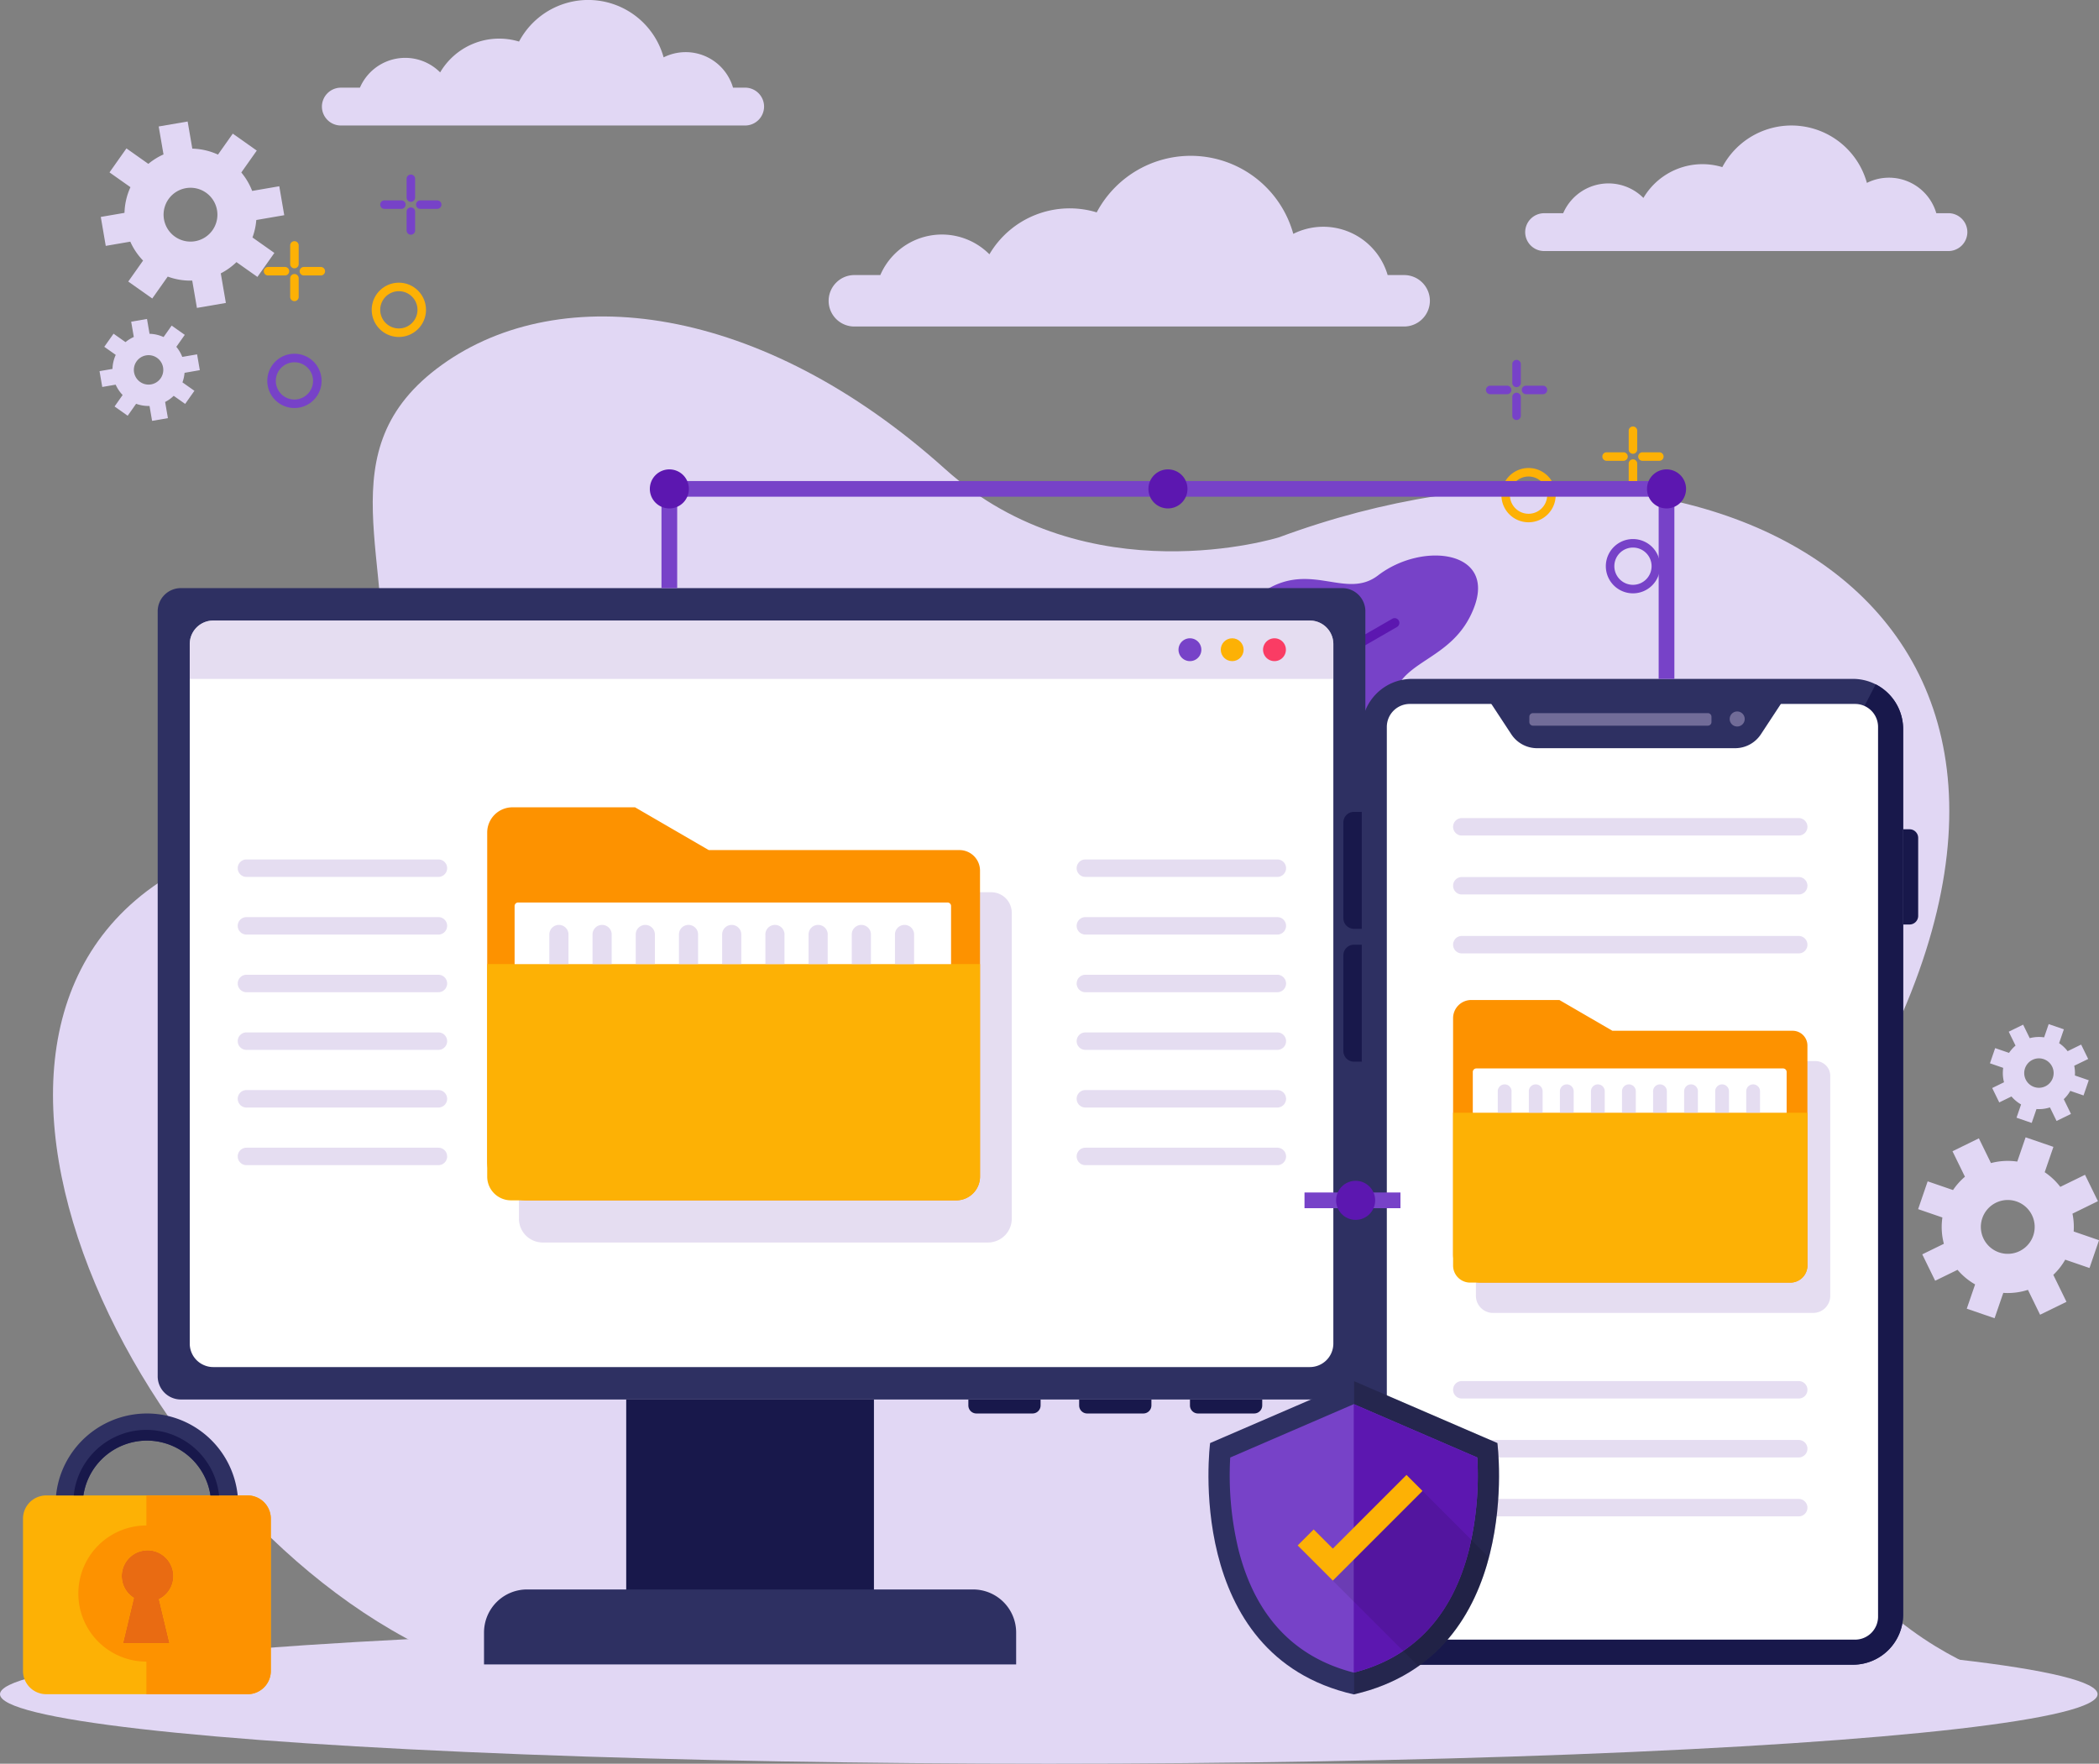 <svg xmlns="http://www.w3.org/2000/svg" width="422.746" height="355.217" viewBox="0 0 422.746 355.217">
  <rect x="0" y="0" width="422.746" height="355.217" fill="#808080" stroke="none"/>
  <g id="OBJECTS" transform="translate(-31.951 -77.533)">
    <g id="Grupo_1107869" data-name="Grupo 1107869" transform="translate(42.626 141.265)">
      <path id="Trazado_902850" data-name="Trazado 902850" d="M289.562,185.745c84.593-31.323,171.547,12.083,119.048,109.222C357.541,389.46,432.735,414.5,432.735,414.5L125.191,412.75C62.6,388.938,9.345,285.412,67.923,252.85c0,0,37.271-7.542,40.618-34.887S97.064,168.188,120.973,151s64.118-12.463,101.371,21.033C251.034,197.828,289.562,185.745,289.562,185.745Z" transform="translate(-42.626 -141.265)" fill="#e1d7f4"/>
    </g>
    <ellipse id="Elipse_12228" data-name="Elipse 12228" cx="211.23" cy="13.999" rx="211.23" ry="13.999" transform="translate(31.951 404.752)" fill="#e1d7f4"/>
    <g id="Grupo_1107872" data-name="Grupo 1107872" transform="translate(52 102.006)">
      <g id="Grupo_1107870" data-name="Grupo 1107870" transform="translate(366.276 181.779)">
        <path id="Trazado_902851" data-name="Trazado 902851" d="M474.53,319.455l-2.6-5.315-4.98,2.433a13.275,13.275,0,0,0-3.139-2.952l1.754-5.106-5.6-1.922-1.679,4.887a13.254,13.254,0,0,0-5.3.3l-2.433-4.982-5.315,2.6,2.508,5.134a13.2,13.2,0,0,0-2.4,2.681l-5.107-1.755-1.922,5.6,4.887,1.679a13.254,13.254,0,0,0,.3,5.3l-4.354,2.126,2.6,5.316,4.507-2.2a13.175,13.175,0,0,0,3.538,2.939l-1.68,4.888,5.6,1.922,1.755-5.106a13.251,13.251,0,0,0,4.964-.608l2.447,5.011,5.315-2.6-2.653-5.432a13.177,13.177,0,0,0,2.4-3.059l4.888,1.68,1.922-5.6-5.106-1.754a13.206,13.206,0,0,0-.246-3.591ZM461.5,326.4a5.422,5.422,0,1,1-3.366-6.89A5.428,5.428,0,0,1,461.5,326.4Z" transform="translate(-438.325 -283.785)" fill="#e1d7f4"/>
        <path id="Trazado_902852" data-name="Trazado 902852" d="M472.57,290.815l-1.42-2.9-2.722,1.33a7.249,7.249,0,0,0-1.716-1.614l.959-2.79-3.058-1.051-.918,2.671a7.218,7.218,0,0,0-2.9.163l-1.33-2.723-2.9,1.42,1.371,2.8a7.235,7.235,0,0,0-1.312,1.465l-2.791-.959-1.051,3.058,2.671.918a7.237,7.237,0,0,0,.163,2.9l-2.379,1.162,1.419,2.9,2.463-1.2a7.2,7.2,0,0,0,1.934,1.606l-.918,2.671,3.058,1.05.959-2.791a7.234,7.234,0,0,0,2.713-.332L466.2,303.3l2.9-1.42-1.45-2.969a7.163,7.163,0,0,0,1.31-1.672l2.671.918,1.051-3.058-2.79-.959a7.222,7.222,0,0,0-.134-1.962Zm-7.119,3.8a2.963,2.963,0,1,1-1.84-3.765A2.967,2.967,0,0,1,465.451,294.613Z" transform="translate(-438.325 -283.785)" fill="#e1d7f4"/>
      </g>
      <g id="Grupo_1107871" data-name="Grupo 1107871" transform="translate(0)">
        <path id="Trazado_902853" data-name="Trazado 902853" d="M51.744,237.875l-1-5.83-5.462.94a13.287,13.287,0,0,0-2.186-3.714l3.115-4.41-4.832-3.413-2.981,4.221a13.235,13.235,0,0,0-5.17-1.2l-.94-5.464-5.83,1,.969,5.631a13.184,13.184,0,0,0-3.055,1.9l-4.41-3.116-3.413,4.832,4.221,2.981a13.235,13.235,0,0,0-1.2,5.17l-4.776.821,1,5.83,4.944-.851a13.185,13.185,0,0,0,2.572,3.813l-2.982,4.221,4.832,3.413,3.116-4.41a13.236,13.236,0,0,0,4.936.807l.945,5.5,5.83-1-1.025-5.958a13.17,13.17,0,0,0,3.158-2.265l4.221,2.982,3.413-4.832-4.41-3.115a13.185,13.185,0,0,0,.77-3.516ZM37.292,240.9a5.422,5.422,0,1,1-1.3-7.558A5.427,5.427,0,0,1,37.292,240.9Z" transform="translate(-14.545 -219.006)" fill="#e1d7f4"/>
        <path id="Trazado_902854" data-name="Trazado 902854" d="M34.739,269.087,34.19,265.9l-2.985.514a7.248,7.248,0,0,0-1.195-2.03l1.7-2.41-2.641-1.865-1.629,2.307a7.213,7.213,0,0,0-2.825-.655l-.513-2.986-3.186.549.53,3.077a7.217,7.217,0,0,0-1.67,1.039l-2.41-1.7L15.5,264.379l2.307,1.629a7.231,7.231,0,0,0-.655,2.825l-2.61.449.548,3.187,2.7-.465a7.231,7.231,0,0,0,1.406,2.084L17.57,276.4l2.641,1.865,1.7-2.41a7.223,7.223,0,0,0,2.7.441l.517,3,3.186-.549-.56-3.256a7.177,7.177,0,0,0,1.726-1.238l2.307,1.63,1.865-2.641-2.41-1.7a7.235,7.235,0,0,0,.421-1.921Zm-7.9,1.652a2.963,2.963,0,1,1-.71-4.13A2.966,2.966,0,0,1,26.841,270.739Z" transform="translate(-14.545 -219.006)" fill="#e1d7f4"/>
      </g>
    </g>
    <g id="Grupo_1107923" data-name="Grupo 1107923" transform="translate(85.086 112.689)">
      <g id="Grupo_1107897" data-name="Grupo 1107897" transform="translate(246.141 37.323)">
        <g id="Grupo_1107896" data-name="Grupo 1107896">
          <g id="Grupo_1107873" data-name="Grupo 1107873" transform="translate(24.143 36.089)">
            <path id="Trazado_902855" data-name="Trazado 902855" d="M450.048,187.1a5.466,5.466,0,1,1-5.466,5.466A5.472,5.472,0,0,1,450.048,187.1Zm0,9.217a3.751,3.751,0,1,0-3.751-3.751A3.756,3.756,0,0,0,450.048,196.318Z" transform="translate(-444.582 -187.101)" fill="#7742c8"/>
          </g>
          <g id="Grupo_1107876" data-name="Grupo 1107876" transform="translate(3.112 21.778)">
            <g id="Grupo_1107875" data-name="Grupo 1107875">
              <g id="Grupo_1107874" data-name="Grupo 1107874">
                <path id="Trazado_902856" data-name="Trazado 902856" d="M429.017,172.79a5.466,5.466,0,1,1-5.466,5.466A5.472,5.472,0,0,1,429.017,172.79Zm0,9.217a3.751,3.751,0,1,0-3.751-3.751A3.755,3.755,0,0,0,429.017,182.007Z" transform="translate(-423.551 -172.79)" fill="#fdb105"/>
              </g>
            </g>
          </g>
          <g id="Grupo_1107883" data-name="Grupo 1107883">
            <g id="Grupo_1107879" data-name="Grupo 1107879" transform="translate(5.307)">
              <g id="Grupo_1107877" data-name="Grupo 1107877" transform="translate(0 6.617)">
                <path id="Trazado_902857" data-name="Trazado 902857" d="M426.6,157.629a.857.857,0,0,1,.857.857v3.781a.857.857,0,1,1-1.714,0v-3.781A.857.857,0,0,1,426.6,157.629Z" transform="translate(-425.746 -157.629)" fill="#7742c8"/>
              </g>
              <g id="Grupo_1107878" data-name="Grupo 1107878">
                <path id="Trazado_902858" data-name="Trazado 902858" d="M426.6,151.012a.857.857,0,0,1,.857.857v3.781a.857.857,0,0,1-1.714,0v-3.781A.857.857,0,0,1,426.6,151.012Z" transform="translate(-425.746 -151.012)" fill="#7742c8"/>
              </g>
            </g>
            <g id="Grupo_1107882" data-name="Grupo 1107882" transform="translate(0 5.199)">
              <g id="Grupo_1107880" data-name="Grupo 1107880">
                <path id="Trazado_902859" data-name="Trazado 902859" d="M421.3,156.211h3.4a.857.857,0,0,1,0,1.715h-3.4a.857.857,0,0,1,0-1.715Z" transform="translate(-420.439 -156.211)" fill="#7742c8"/>
              </g>
              <g id="Grupo_1107881" data-name="Grupo 1107881" transform="translate(7.217)">
                <path id="Trazado_902860" data-name="Trazado 902860" d="M428.514,156.211h3.4a.857.857,0,0,1,0,1.715h-3.4a.857.857,0,1,1,0-1.715Z" transform="translate(-427.656 -156.211)" fill="#7742c8"/>
              </g>
            </g>
          </g>
          <g id="Grupo_1107895" data-name="Grupo 1107895" transform="translate(23.444 13.416)">
            <g id="Grupo_1107894" data-name="Grupo 1107894">
              <g id="Grupo_1107888" data-name="Grupo 1107888" transform="translate(5.307)">
                <g id="Grupo_1107885" data-name="Grupo 1107885" transform="translate(0 6.617)">
                  <g id="Grupo_1107884" data-name="Grupo 1107884">
                    <path id="Trazado_902861" data-name="Trazado 902861" d="M450.048,171.045a.857.857,0,0,1,.857.857v3.781a.857.857,0,0,1-1.715,0V171.9A.858.858,0,0,1,450.048,171.045Z" transform="translate(-449.19 -171.045)" fill="#fdb105"/>
                  </g>
                </g>
                <g id="Grupo_1107887" data-name="Grupo 1107887">
                  <g id="Grupo_1107886" data-name="Grupo 1107886">
                    <path id="Trazado_902862" data-name="Trazado 902862" d="M450.048,164.428a.858.858,0,0,1,.857.858v3.781a.857.857,0,0,1-1.715,0v-3.781A.858.858,0,0,1,450.048,164.428Z" transform="translate(-449.19 -164.428)" fill="#fdb105"/>
                  </g>
                </g>
              </g>
              <g id="Grupo_1107893" data-name="Grupo 1107893" transform="translate(0 5.199)">
                <g id="Grupo_1107890" data-name="Grupo 1107890">
                  <g id="Grupo_1107889" data-name="Grupo 1107889">
                    <path id="Trazado_902863" data-name="Trazado 902863" d="M444.74,169.627h3.4a.857.857,0,1,1,0,1.714h-3.4a.857.857,0,0,1,0-1.714Z" transform="translate(-443.883 -169.627)" fill="#fdb105"/>
                  </g>
                </g>
                <g id="Grupo_1107892" data-name="Grupo 1107892" transform="translate(7.218)">
                  <g id="Grupo_1107891" data-name="Grupo 1107891">
                    <path id="Trazado_902864" data-name="Trazado 902864" d="M451.958,169.627h3.4a.857.857,0,1,1,0,1.714h-3.4a.857.857,0,0,1,0-1.714Z" transform="translate(-451.101 -169.627)" fill="#fdb105"/>
                  </g>
                </g>
              </g>
            </g>
          </g>
        </g>
      </g>
      <g id="Grupo_1107922" data-name="Grupo 1107922">
        <g id="Grupo_1107921" data-name="Grupo 1107921">
          <g id="Grupo_1107898" data-name="Grupo 1107898" transform="translate(0.699 36.089)">
            <path id="Trazado_902865" data-name="Trazado 902865" d="M96.717,154.244a5.466,5.466,0,1,1-5.466-5.466A5.472,5.472,0,0,1,96.717,154.244Zm-1.715,0A3.751,3.751,0,1,0,91.251,158,3.756,3.756,0,0,0,95,154.244Z" transform="translate(-85.785 -148.778)" fill="#7742c8"/>
          </g>
          <g id="Grupo_1107901" data-name="Grupo 1107901" transform="translate(21.73 21.778)">
            <g id="Grupo_1107900" data-name="Grupo 1107900">
              <g id="Grupo_1107899" data-name="Grupo 1107899">
                <path id="Trazado_902866" data-name="Trazado 902866" d="M117.748,139.933a5.466,5.466,0,1,1-5.466-5.466A5.472,5.472,0,0,1,117.748,139.933Zm-1.715,0a3.751,3.751,0,1,0-3.751,3.751A3.755,3.755,0,0,0,116.033,139.933Z" transform="translate(-106.816 -134.467)" fill="#fdb105"/>
              </g>
            </g>
          </g>
          <g id="Grupo_1107908" data-name="Grupo 1107908" transform="translate(23.445)">
            <g id="Grupo_1107904" data-name="Grupo 1107904" transform="translate(5.308)">
              <g id="Grupo_1107902" data-name="Grupo 1107902" transform="translate(0 6.617)">
                <path id="Trazado_902867" data-name="Trazado 902867" d="M114.7,119.306a.857.857,0,0,0-.857.857v3.781a.857.857,0,1,0,1.714,0v-3.781A.857.857,0,0,0,114.7,119.306Z" transform="translate(-113.839 -119.306)" fill="#7742c8"/>
              </g>
              <g id="Grupo_1107903" data-name="Grupo 1107903">
                <path id="Trazado_902868" data-name="Trazado 902868" d="M114.7,112.689a.857.857,0,0,0-.857.857v3.781a.857.857,0,0,0,1.714,0v-3.781A.857.857,0,0,0,114.7,112.689Z" transform="translate(-113.839 -112.689)" fill="#7742c8"/>
              </g>
            </g>
            <g id="Grupo_1107907" data-name="Grupo 1107907" transform="translate(0 5.199)">
              <g id="Grupo_1107905" data-name="Grupo 1107905" transform="translate(7.217)">
                <path id="Trazado_902869" data-name="Trazado 902869" d="M120,117.888h-3.4a.857.857,0,1,0,0,1.714H120a.857.857,0,0,0,0-1.714Z" transform="translate(-115.748 -117.888)" fill="#7742c8"/>
              </g>
              <g id="Grupo_1107906" data-name="Grupo 1107906">
                <path id="Trazado_902870" data-name="Trazado 902870" d="M112.785,117.888h-3.4a.857.857,0,0,0,0,1.714h3.4a.857.857,0,1,0,0-1.714Z" transform="translate(-108.531 -117.888)" fill="#7742c8"/>
              </g>
            </g>
          </g>
          <g id="Grupo_1107920" data-name="Grupo 1107920" transform="translate(0 13.416)">
            <g id="Grupo_1107919" data-name="Grupo 1107919">
              <g id="Grupo_1107913" data-name="Grupo 1107913" transform="translate(5.308)">
                <g id="Grupo_1107910" data-name="Grupo 1107910" transform="translate(0 6.617)">
                  <g id="Grupo_1107909" data-name="Grupo 1107909">
                    <path id="Trazado_902871" data-name="Trazado 902871" d="M91.251,132.722a.857.857,0,0,0-.857.857v3.781a.858.858,0,0,0,1.715,0v-3.781A.858.858,0,0,0,91.251,132.722Z" transform="translate(-90.394 -132.722)" fill="#fdb105"/>
                  </g>
                </g>
                <g id="Grupo_1107912" data-name="Grupo 1107912">
                  <g id="Grupo_1107911" data-name="Grupo 1107911">
                    <path id="Trazado_902872" data-name="Trazado 902872" d="M91.251,126.105a.857.857,0,0,0-.857.857v3.781a.858.858,0,0,0,1.715,0v-3.781A.858.858,0,0,0,91.251,126.105Z" transform="translate(-90.394 -126.105)" fill="#fdb105"/>
                  </g>
                </g>
              </g>
              <g id="Grupo_1107918" data-name="Grupo 1107918" transform="translate(0 5.199)">
                <g id="Grupo_1107915" data-name="Grupo 1107915" transform="translate(7.219)">
                  <g id="Grupo_1107914" data-name="Grupo 1107914">
                    <path id="Trazado_902873" data-name="Trazado 902873" d="M96.559,131.3h-3.4a.857.857,0,1,0,0,1.714h3.4a.857.857,0,1,0,0-1.714Z" transform="translate(-92.305 -131.304)" fill="#fdb105"/>
                  </g>
                </g>
                <g id="Grupo_1107917" data-name="Grupo 1107917">
                  <g id="Grupo_1107916" data-name="Grupo 1107916">
                    <path id="Trazado_902874" data-name="Trazado 902874" d="M89.34,131.3h-3.4a.857.857,0,1,0,0,1.714h3.4a.857.857,0,1,0,0-1.714Z" transform="translate(-85.086 -131.304)" fill="#fdb105"/>
                  </g>
                </g>
              </g>
            </g>
          </g>
        </g>
      </g>
    </g>
    <g id="Grupo_1107940" data-name="Grupo 1107940" transform="translate(251.394 189.417)">
      <g id="Grupo_1107937" data-name="Grupo 1107937">
        <path id="Trazado_902887" data-name="Trazado 902887" d="M341.631,199.815c-4.331,11.5-16.035,10.294-16.465,19.847s-6.937,16.363-15.047,14.029-13.951-4.508-18.385,4.709-16.749,13.1-20.957,5.278c-1.049-1.947-2.181-4.058-3.287-6.128-.3-.566-.6-1.129-.9-1.684-.07-.128-.139-.257-.206-.385a18.532,18.532,0,0,1,5.775-24.071c3.165-2.144,6.844-3.215,10.823-1.728,12.462,4.65,8.787-8.479,16.757-13.354,9.178-5.618,16.167,1.979,22.531-2.911C331.122,186.617,345.961,188.319,341.631,199.815Z" transform="translate(-264.165 -189.417)" fill="#7742c8"/>
        <g id="Grupo_1107936" data-name="Grupo 1107936" transform="translate(2.425 12.611)">
          <path id="Trazado_902888" data-name="Trazado 902888" d="M326.083,203.81,267.49,237.55c-.3-.566-.6-1.129-.9-1.684l58.54-33.71a.954.954,0,0,1,.953,1.654Z" transform="translate(-266.59 -202.028)" fill="#5c17b0"/>
        </g>
      </g>
    </g>
    <g id="Grupo_1107959" data-name="Grupo 1107959" transform="translate(63.711 195.982)">
      <g id="Grupo_1107953" data-name="Grupo 1107953">
        <path id="Trazado_902896" data-name="Trazado 902896" d="M306.942,200.649V354.728a4.666,4.666,0,0,1-4.667,4.667H68.378a4.666,4.666,0,0,1-4.667-4.667V200.649a4.666,4.666,0,0,1,4.667-4.667h233.9A4.666,4.666,0,0,1,306.942,200.649Z" transform="translate(-63.711 -195.982)" fill="#2e3062"/>
        <path id="Trazado_902897" data-name="Trazado 902897" d="M300.491,207.252V348.125a4.738,4.738,0,0,1-4.74,4.74H74.9a4.544,4.544,0,0,1-1.644-.3,4.72,4.72,0,0,1-3.089-4.439V207.252a4.736,4.736,0,0,1,4.732-4.74H295.75a4.744,4.744,0,0,1,4.741,4.74Z" transform="translate(-63.711 -195.982)" fill="#fff"/>
        <g id="Grupo_1107943" data-name="Grupo 1107943" transform="translate(16.121 54.647)">
          <g id="Grupo_1107941" data-name="Grupo 1107941">
            <path id="Trazado_902898" data-name="Trazado 902898" d="M120.25,254.145H81.59a1.758,1.758,0,0,1-1.758-1.758h0a1.758,1.758,0,0,1,1.758-1.758h38.66a1.758,1.758,0,0,1,1.758,1.758h0A1.758,1.758,0,0,1,120.25,254.145Z" transform="translate(-79.832 -250.629)" fill="#d4c7e8" opacity="0.6"/>
            <path id="Trazado_902899" data-name="Trazado 902899" d="M120.25,265.757H81.59A1.758,1.758,0,0,1,79.832,264h0a1.758,1.758,0,0,1,1.758-1.758h38.66A1.758,1.758,0,0,1,122.008,264h0A1.758,1.758,0,0,1,120.25,265.757Z" transform="translate(-79.832 -250.629)" fill="#d4c7e8" opacity="0.6"/>
            <path id="Trazado_902900" data-name="Trazado 902900" d="M120.25,277.369H81.59a1.758,1.758,0,0,1-1.758-1.758h0a1.758,1.758,0,0,1,1.758-1.758h38.66a1.758,1.758,0,0,1,1.758,1.758h0A1.758,1.758,0,0,1,120.25,277.369Z" transform="translate(-79.832 -250.629)" fill="#d4c7e8" opacity="0.6"/>
            <path id="Trazado_902901" data-name="Trazado 902901" d="M120.25,288.981H81.59a1.758,1.758,0,0,1-1.758-1.758h0a1.758,1.758,0,0,1,1.758-1.758h38.66a1.758,1.758,0,0,1,1.758,1.758h0A1.758,1.758,0,0,1,120.25,288.981Z" transform="translate(-79.832 -250.629)" fill="#d4c7e8" opacity="0.6"/>
            <path id="Trazado_902902" data-name="Trazado 902902" d="M120.25,300.593H81.59a1.758,1.758,0,0,1-1.758-1.758h0a1.758,1.758,0,0,1,1.758-1.758h38.66a1.758,1.758,0,0,1,1.758,1.758h0A1.758,1.758,0,0,1,120.25,300.593Z" transform="translate(-79.832 -250.629)" fill="#d4c7e8" opacity="0.6"/>
            <path id="Trazado_902903" data-name="Trazado 902903" d="M120.25,312.2H81.59a1.758,1.758,0,0,1-1.758-1.758h0a1.758,1.758,0,0,1,1.758-1.758h38.66a1.758,1.758,0,0,1,1.758,1.758h0A1.758,1.758,0,0,1,120.25,312.2Z" transform="translate(-79.832 -250.629)" fill="#d4c7e8" opacity="0.6"/>
          </g>
          <g id="Grupo_1107942" data-name="Grupo 1107942" transform="translate(168.962)">
            <path id="Trazado_902904" data-name="Trazado 902904" d="M289.212,254.145h-38.66a1.758,1.758,0,0,1-1.758-1.758h0a1.758,1.758,0,0,1,1.758-1.758h38.66a1.758,1.758,0,0,1,1.758,1.758h0A1.757,1.757,0,0,1,289.212,254.145Z" transform="translate(-248.794 -250.629)" fill="#d4c7e8" opacity="0.6"/>
            <path id="Trazado_902905" data-name="Trazado 902905" d="M289.212,265.757h-38.66A1.758,1.758,0,0,1,248.794,264h0a1.758,1.758,0,0,1,1.758-1.758h38.66A1.758,1.758,0,0,1,290.97,264h0A1.757,1.757,0,0,1,289.212,265.757Z" transform="translate(-248.794 -250.629)" fill="#d4c7e8" opacity="0.6"/>
            <path id="Trazado_902906" data-name="Trazado 902906" d="M289.212,277.369h-38.66a1.758,1.758,0,0,1-1.758-1.758h0a1.758,1.758,0,0,1,1.758-1.758h38.66a1.758,1.758,0,0,1,1.758,1.758h0A1.757,1.757,0,0,1,289.212,277.369Z" transform="translate(-248.794 -250.629)" fill="#d4c7e8" opacity="0.6"/>
            <path id="Trazado_902907" data-name="Trazado 902907" d="M289.212,288.981h-38.66a1.758,1.758,0,0,1-1.758-1.758h0a1.758,1.758,0,0,1,1.758-1.758h38.66a1.758,1.758,0,0,1,1.758,1.758h0A1.757,1.757,0,0,1,289.212,288.981Z" transform="translate(-248.794 -250.629)" fill="#d4c7e8" opacity="0.6"/>
            <path id="Trazado_902908" data-name="Trazado 902908" d="M289.212,300.593h-38.66a1.758,1.758,0,0,1-1.758-1.758h0a1.758,1.758,0,0,1,1.758-1.758h38.66a1.758,1.758,0,0,1,1.758,1.758h0A1.757,1.757,0,0,1,289.212,300.593Z" transform="translate(-248.794 -250.629)" fill="#d4c7e8" opacity="0.6"/>
            <path id="Trazado_902909" data-name="Trazado 902909" d="M289.212,312.2h-38.66a1.758,1.758,0,0,1-1.758-1.758h0a1.758,1.758,0,0,1,1.758-1.758h38.66a1.758,1.758,0,0,1,1.758,1.758h0A1.757,1.757,0,0,1,289.212,312.2Z" transform="translate(-248.794 -250.629)" fill="#d4c7e8" opacity="0.6"/>
          </g>
        </g>
        <g id="Grupo_1107948" data-name="Grupo 1107948" transform="translate(66.364 44.145)">
          <path id="Trazado_902910" data-name="Trazado 902910" d="M231.579,257.231H181.087l-14.843-8.613H141.559a5.091,5.091,0,0,0-5.091,5.091v69.282a4.784,4.784,0,0,0,4.784,4.784h89.686a4.857,4.857,0,0,0,.964-.1,4.786,4.786,0,0,0,3.82-4.687V261.375A4.143,4.143,0,0,0,231.579,257.231Z" transform="translate(-130.075 -240.127)" fill="#d4c7e8" opacity="0.6"/>
          <g id="Grupo_1107947" data-name="Grupo 1107947">
            <path id="Trazado_902911" data-name="Trazado 902911" d="M159.851,240.127H135.166a5.091,5.091,0,0,0-5.091,5.091v66.158a7.909,7.909,0,0,0,7.909,7.909h86.561a4.784,4.784,0,0,0,4.784-4.784V252.884a4.143,4.143,0,0,0-4.143-4.143H174.694Z" transform="translate(-130.075 -240.127)" fill="#fd9200"/>
            <g id="Grupo_1107944" data-name="Grupo 1107944" transform="translate(0 31.581)">
              <path id="Trazado_902912" data-name="Trazado 902912" d="M229.329,314.5V271.708H130.075V314.5a4.784,4.784,0,0,0,4.784,4.784h89.686A4.783,4.783,0,0,0,229.329,314.5Z" transform="translate(-130.075 -271.708)" fill="#fdb105"/>
            </g>
            <g id="Grupo_1107946" data-name="Grupo 1107946" transform="translate(5.519 19.173)">
              <path id="Trazado_902913" data-name="Trazado 902913" d="M135.594,260.011v11.7H223.5v-11.7a.711.711,0,0,0-.711-.711H136.3A.71.71,0,0,0,135.594,260.011Z" transform="translate(-135.594 -259.3)" fill="#fff"/>
              <g id="Grupo_1107945" data-name="Grupo 1107945" transform="translate(6.996 4.512)">
                <path id="Trazado_902914" data-name="Trazado 902914" d="M216.054,265.74v5.969H212.2V265.74a1.928,1.928,0,1,1,3.856,0Z" transform="translate(-142.59 -263.812)" fill="#d4c7e8" opacity="0.6"/>
                <path id="Trazado_902915" data-name="Trazado 902915" d="M207.353,265.74v5.969H203.5V265.74a1.928,1.928,0,1,1,3.856,0Z" transform="translate(-142.59 -263.812)" fill="#d4c7e8" opacity="0.6"/>
                <path id="Trazado_902916" data-name="Trazado 902916" d="M198.652,265.74v5.969H194.8V265.74a1.928,1.928,0,1,1,3.856,0Z" transform="translate(-142.59 -263.812)" fill="#d4c7e8" opacity="0.6"/>
                <path id="Trazado_902917" data-name="Trazado 902917" d="M189.951,265.74v5.969H186.1V265.74a1.928,1.928,0,1,1,3.856,0Z" transform="translate(-142.59 -263.812)" fill="#d4c7e8" opacity="0.6"/>
                <path id="Trazado_902918" data-name="Trazado 902918" d="M181.25,265.74v5.969h-3.856V265.74a1.928,1.928,0,1,1,3.856,0Z" transform="translate(-142.59 -263.812)" fill="#d4c7e8" opacity="0.6"/>
                <path id="Trazado_902919" data-name="Trazado 902919" d="M172.549,265.74v5.969h-3.856V265.74a1.928,1.928,0,1,1,3.856,0Z" transform="translate(-142.59 -263.812)" fill="#d4c7e8" opacity="0.6"/>
                <path id="Trazado_902920" data-name="Trazado 902920" d="M163.848,265.74v5.969h-3.856V265.74a1.928,1.928,0,1,1,3.856,0Z" transform="translate(-142.59 -263.812)" fill="#d4c7e8" opacity="0.6"/>
                <path id="Trazado_902921" data-name="Trazado 902921" d="M155.147,265.74v5.969h-3.856V265.74a1.928,1.928,0,1,1,3.856,0Z" transform="translate(-142.59 -263.812)" fill="#d4c7e8" opacity="0.6"/>
                <path id="Trazado_902922" data-name="Trazado 902922" d="M146.446,265.74v5.969H142.59V265.74a1.928,1.928,0,1,1,3.856,0Z" transform="translate(-142.59 -263.812)" fill="#d4c7e8" opacity="0.6"/>
              </g>
            </g>
          </g>
        </g>
        <g id="Grupo_1107952" data-name="Grupo 1107952" transform="translate(6.451 6.531)">
          <path id="Trazado_902923" data-name="Trazado 902923" d="M300.492,207.25v7.013H70.162V207.25a4.736,4.736,0,0,1,4.737-4.737H295.755A4.735,4.735,0,0,1,300.492,207.25Z" transform="translate(-70.162 -202.513)" fill="#d4c7e8" opacity="0.6"/>
          <g id="Grupo_1107951" data-name="Grupo 1107951" transform="translate(199.143 3.573)">
            <g id="Grupo_1107949" data-name="Grupo 1107949" transform="translate(8.514)">
              <circle id="Elipse_12229" data-name="Elipse 12229" cx="2.301" cy="2.301" r="2.301" fill="#fdb105"/>
            </g>
            <path id="Trazado_902924" data-name="Trazado 902924" d="M273.907,208.387a2.3,2.3,0,1,1-2.3-2.3A2.3,2.3,0,0,1,273.907,208.387Z" transform="translate(-269.305 -206.086)" fill="#7742c8"/>
            <g id="Grupo_1107950" data-name="Grupo 1107950" transform="translate(17.028)">
              <path id="Trazado_902925" data-name="Trazado 902925" d="M290.935,208.387a2.3,2.3,0,1,1-2.3-2.3A2.3,2.3,0,0,1,290.935,208.387Z" transform="translate(-286.333 -206.086)" fill="#fa3c64"/>
            </g>
          </g>
        </g>
      </g>
      <g id="Grupo_1107954" data-name="Grupo 1107954" transform="translate(94.362 163.413)">
        <rect id="Rectángulo_405156" data-name="Rectángulo 405156" width="49.893" height="44.052" fill="#18184b"/>
      </g>
      <path id="Trazado_902926" data-name="Trazado 902926" d="M236.606,412.75H129.434v-6.422a8.673,8.673,0,0,1,8.673-8.673h89.826a8.673,8.673,0,0,1,8.673,8.673v6.422Z" transform="translate(-63.711 -195.982)" fill="#2e3062"/>
      <g id="Grupo_1107958" data-name="Grupo 1107958" transform="translate(163.266 163.414)">
        <g id="Grupo_1107955" data-name="Grupo 1107955" transform="translate(22.318)">
          <path id="Trazado_902927" data-name="Trazado 902927" d="M262.229,362.212H250.913a1.618,1.618,0,0,1-1.618-1.618v-1.2h14.553v1.2A1.619,1.619,0,0,1,262.229,362.212Z" transform="translate(-249.295 -359.396)" fill="#18184b"/>
        </g>
        <g id="Grupo_1107956" data-name="Grupo 1107956" transform="translate(44.637)">
          <path id="Trazado_902928" data-name="Trazado 902928" d="M284.548,362.212H273.232a1.618,1.618,0,0,1-1.618-1.618v-1.2h14.553v1.2A1.62,1.62,0,0,1,284.548,362.212Z" transform="translate(-271.614 -359.396)" fill="#18184b"/>
        </g>
        <g id="Grupo_1107957" data-name="Grupo 1107957">
          <path id="Trazado_902929" data-name="Trazado 902929" d="M239.911,362.212H228.6a1.618,1.618,0,0,1-1.618-1.618v-1.2H241.53v1.2A1.62,1.62,0,0,1,239.911,362.212Z" transform="translate(-226.977 -359.396)" fill="#18184b"/>
        </g>
      </g>
    </g>
    <g id="Grupo_1107976" data-name="Grupo 1107976" transform="translate(302.513 214.263)">
      <g id="Grupo_1107961" data-name="Grupo 1107961" transform="translate(3.703)">
        <path id="Trazado_902930" data-name="Trazado 902930" d="M435.3,224.382V402.69a10.118,10.118,0,0,1-10.119,10.119H336.384a10.116,10.116,0,0,1-10.119-10.119V224.382a10.117,10.117,0,0,1,10.119-10.119h88.794A10.114,10.114,0,0,1,435.3,224.382Z" transform="translate(-326.265 -214.263)" fill="#2e3062"/>
        <g id="Grupo_1107960" data-name="Grupo 1107960" transform="translate(2.938 1.098)">
          <path id="Trazado_902931" data-name="Trazado 902931" d="M435.3,224.382V402.69a10.118,10.118,0,0,1-10.119,10.119H336.384a10.092,10.092,0,0,1-7.181-2.988l100.566-194.46A10.117,10.117,0,0,1,435.3,224.382Z" transform="translate(-329.203 -215.361)" fill="#18184b"/>
        </g>
      </g>
      <g id="Grupo_1107965" data-name="Grupo 1107965" transform="translate(0 26.78)">
        <g id="Grupo_1107962" data-name="Grupo 1107962">
          <path id="Trazado_902932" data-name="Trazado 902932" d="M326.264,264.6h-1.575a2.127,2.127,0,0,1-2.127-2.127v-19.3a2.127,2.127,0,0,1,2.127-2.127h1.575Z" transform="translate(-322.562 -241.043)" fill="#18184b"/>
        </g>
        <g id="Grupo_1107963" data-name="Grupo 1107963" transform="translate(112.735 3.507)">
          <path id="Trazado_902933" data-name="Trazado 902933" d="M435.3,263.731h1.289a1.74,1.74,0,0,0,1.74-1.74v-15.7a1.74,1.74,0,0,0-1.74-1.74H435.3Z" transform="translate(-435.297 -244.55)" fill="#18184b"/>
        </g>
        <g id="Grupo_1107964" data-name="Grupo 1107964" transform="translate(0 26.753)">
          <path id="Trazado_902934" data-name="Trazado 902934" d="M326.264,291.353h-1.575a2.127,2.127,0,0,1-2.127-2.127v-19.3a2.127,2.127,0,0,1,2.127-2.127h1.575Z" transform="translate(-322.562 -267.796)" fill="#18184b"/>
        </g>
      </g>
      <g id="Grupo_1107966" data-name="Grupo 1107966" transform="translate(8.749 5.047)">
        <path id="Trazado_902935" data-name="Trazado 902935" d="M430.249,223.941v179.19a4.632,4.632,0,0,1-4.631,4.631H335.942a4.63,4.63,0,0,1-4.631-4.631V223.941a4.631,4.631,0,0,1,4.631-4.631h89.676a4.631,4.631,0,0,1,4.631,4.631Z" transform="translate(-331.311 -219.31)" fill="#fff"/>
      </g>
      <g id="Grupo_1107969" data-name="Grupo 1107969" transform="translate(22.096 28.034)">
        <g id="Grupo_1107967" data-name="Grupo 1107967">
          <path id="Trazado_902936" data-name="Trazado 902936" d="M414.265,245.813H346.416a1.758,1.758,0,0,1-1.758-1.758h0a1.758,1.758,0,0,1,1.758-1.758h67.849a1.758,1.758,0,0,1,1.758,1.758h0A1.758,1.758,0,0,1,414.265,245.813Z" transform="translate(-344.658 -242.297)" fill="#d4c7e8" opacity="0.6"/>
          <path id="Trazado_902937" data-name="Trazado 902937" d="M414.265,257.684H346.416a1.758,1.758,0,0,1-1.758-1.758h0a1.758,1.758,0,0,1,1.758-1.758h67.849a1.758,1.758,0,0,1,1.758,1.758h0A1.758,1.758,0,0,1,414.265,257.684Z" transform="translate(-344.658 -242.297)" fill="#d4c7e8" opacity="0.6"/>
          <path id="Trazado_902938" data-name="Trazado 902938" d="M414.265,269.555H346.416a1.758,1.758,0,0,1-1.758-1.758h0a1.758,1.758,0,0,1,1.758-1.758h67.849a1.758,1.758,0,0,1,1.758,1.758h0A1.758,1.758,0,0,1,414.265,269.555Z" transform="translate(-344.658 -242.297)" fill="#d4c7e8" opacity="0.6"/>
        </g>
        <g id="Grupo_1107968" data-name="Grupo 1107968" transform="translate(0 113.382)">
          <path id="Trazado_902939" data-name="Trazado 902939" d="M414.265,359.2H346.416a1.758,1.758,0,0,1-1.758-1.758h0a1.758,1.758,0,0,1,1.758-1.758h67.849a1.758,1.758,0,0,1,1.758,1.758h0A1.758,1.758,0,0,1,414.265,359.2Z" transform="translate(-344.658 -355.679)" fill="#d4c7e8" opacity="0.6"/>
          <path id="Trazado_902940" data-name="Trazado 902940" d="M414.265,371.066H346.416a1.758,1.758,0,0,1-1.758-1.758h0a1.758,1.758,0,0,1,1.758-1.758h67.849a1.758,1.758,0,0,1,1.758,1.758h0A1.758,1.758,0,0,1,414.265,371.066Z" transform="translate(-344.658 -355.679)" fill="#d4c7e8" opacity="0.6"/>
          <path id="Trazado_902941" data-name="Trazado 902941" d="M414.265,382.937H346.416a1.758,1.758,0,0,1-1.758-1.758h0a1.758,1.758,0,0,1,1.758-1.758h67.849a1.758,1.758,0,0,1,1.758,1.758h0A1.758,1.758,0,0,1,414.265,382.937Z" transform="translate(-344.658 -355.679)" fill="#d4c7e8" opacity="0.6"/>
        </g>
      </g>
      <g id="Grupo_1107974" data-name="Grupo 1107974" transform="translate(22.095 64.674)">
        <path id="Trazado_902942" data-name="Trazado 902942" d="M417.641,291.235h-36.3l-10.672-6.193H352.915a3.661,3.661,0,0,0-3.661,3.661v49.815a3.44,3.44,0,0,0,3.44,3.44H417.18a3.437,3.437,0,0,0,3.44-3.44v-44.3A2.98,2.98,0,0,0,417.641,291.235Z" transform="translate(-344.657 -278.937)" fill="#d4c7e8" opacity="0.6"/>
        <g id="Grupo_1107973" data-name="Grupo 1107973">
          <path id="Trazado_902943" data-name="Trazado 902943" d="M366.067,278.937H348.318a3.661,3.661,0,0,0-3.661,3.661v47.568a5.686,5.686,0,0,0,5.686,5.686h62.239a3.44,3.44,0,0,0,3.44-3.44v-44.3a2.979,2.979,0,0,0-2.979-2.979h-36.3Z" transform="translate(-344.657 -278.937)" fill="#fd9200"/>
          <g id="Grupo_1107970" data-name="Grupo 1107970" transform="translate(0 22.708)">
            <path id="Trazado_902944" data-name="Trazado 902944" d="M416.023,332.413V301.645H344.657v30.768a3.44,3.44,0,0,0,3.44,3.44h64.486A3.44,3.44,0,0,0,416.023,332.413Z" transform="translate(-344.657 -301.645)" fill="#fdb105"/>
          </g>
          <g id="Grupo_1107972" data-name="Grupo 1107972" transform="translate(3.969 13.785)">
            <path id="Trazado_902945" data-name="Trazado 902945" d="M348.626,293.433v8.211h63.209v-8.211a.711.711,0,0,0-.711-.711H349.336A.712.712,0,0,0,348.626,293.433Z" transform="translate(-348.626 -292.722)" fill="#fff"/>
            <g id="Grupo_1107971" data-name="Grupo 1107971" transform="translate(5.03 3.244)">
              <path id="Trazado_902946" data-name="Trazado 902946" d="M406.478,297.353v4.292H403.7v-4.292a1.387,1.387,0,1,1,2.773,0Z" transform="translate(-353.656 -295.966)" fill="#d4c7e8" opacity="0.6"/>
              <path id="Trazado_902947" data-name="Trazado 902947" d="M400.222,297.353v4.292h-2.773v-4.292a1.387,1.387,0,1,1,2.773,0Z" transform="translate(-353.656 -295.966)" fill="#d4c7e8" opacity="0.6"/>
              <path id="Trazado_902948" data-name="Trazado 902948" d="M393.966,297.353v4.292h-2.773v-4.292a1.387,1.387,0,1,1,2.773,0Z" transform="translate(-353.656 -295.966)" fill="#d4c7e8" opacity="0.6"/>
              <path id="Trazado_902949" data-name="Trazado 902949" d="M387.71,297.353v4.292h-2.773v-4.292a1.387,1.387,0,1,1,2.773,0Z" transform="translate(-353.656 -295.966)" fill="#d4c7e8" opacity="0.6"/>
              <path id="Trazado_902950" data-name="Trazado 902950" d="M381.454,297.353v4.292h-2.773v-4.292a1.387,1.387,0,1,1,2.773,0Z" transform="translate(-353.656 -295.966)" fill="#d4c7e8" opacity="0.6"/>
              <path id="Trazado_902951" data-name="Trazado 902951" d="M375.2,297.353v4.292h-2.773v-4.292a1.387,1.387,0,1,1,2.773,0Z" transform="translate(-353.656 -295.966)" fill="#d4c7e8" opacity="0.6"/>
              <path id="Trazado_902952" data-name="Trazado 902952" d="M368.942,297.353v4.292h-2.773v-4.292a1.387,1.387,0,1,1,2.773,0Z" transform="translate(-353.656 -295.966)" fill="#d4c7e8" opacity="0.6"/>
              <path id="Trazado_902953" data-name="Trazado 902953" d="M362.685,297.353v4.292h-2.773v-4.292a1.387,1.387,0,1,1,2.773,0Z" transform="translate(-353.656 -295.966)" fill="#d4c7e8" opacity="0.6"/>
              <path id="Trazado_902954" data-name="Trazado 902954" d="M356.429,297.353v4.292h-2.773v-4.292a1.387,1.387,0,1,1,2.773,0Z" transform="translate(-353.656 -295.966)" fill="#d4c7e8" opacity="0.6"/>
            </g>
          </g>
        </g>
      </g>
      <g id="Grupo_1107975" data-name="Grupo 1107975" transform="translate(29.699 3.7)">
        <path id="Trazado_902955" data-name="Trazado 902955" d="M410.774,219.147l-4.125,6.276a6.222,6.222,0,0,1-5.2,2.8H361.586a6.221,6.221,0,0,1-5.2-2.8l-4.125-6.276a1.188,1.188,0,0,1,1.184-1.184h56.146A1.189,1.189,0,0,1,410.774,219.147Z" transform="translate(-352.261 -217.963)" fill="#2e3062"/>
        <path id="Trazado_902956" data-name="Trazado 902956" d="M395.971,223.685H360.74a.727.727,0,0,1-.725-.725v-1.074a.727.727,0,0,1,.725-.725h35.231a.727.727,0,0,1,.725.725v1.074A.727.727,0,0,1,395.971,223.685Z" transform="translate(-352.261 -217.963)" fill="#d4c7e8" opacity="0.4"/>
        <path id="Trazado_902957" data-name="Trazado 902957" d="M403.392,222.339a1.514,1.514,0,1,1-1.514-1.514A1.514,1.514,0,0,1,403.392,222.339Z" transform="translate(-352.261 -217.963)" fill="#d4c7e8" opacity="0.4"/>
      </g>
    </g>
    <g id="Grupo_1107985" data-name="Grupo 1107985" transform="translate(275.337 355.679)">
      <g id="Grupo_1107982" data-name="Grupo 1107982">
        <g id="Grupo_1107981" data-name="Grupo 1107981">
          <g id="Grupo_1107980" data-name="Grupo 1107980">
            <g id="Grupo_1107977" data-name="Grupo 1107977">
              <path id="Trazado_902958" data-name="Trazado 902958" d="M318.073,418.774l-.077.019c-34.516-7.888-28.927-50.623-28.927-50.623L318,355.679l.077.033,28.85,12.458S352.5,410.84,318.073,418.774Z" transform="translate(-288.735 -355.679)" fill="#2e3062"/>
              <path id="Trazado_902959" data-name="Trazado 902959" d="M345.227,391.2c-2.094,7.95-6.231,16.27-14.2,21.916a36.157,36.157,0,0,1-12.954,5.66V355.71l28.849,12.457A66.926,66.926,0,0,1,345.227,391.2Z" transform="translate(-288.735 -355.679)" opacity="0.2"/>
            </g>
            <g id="Grupo_1107978" data-name="Grupo 1107978" transform="translate(4.279 4.655)">
              <path id="Trazado_902960" data-name="Trazado 902960" d="M341.2,389.708c-3.392,13.32-11.2,21.62-23.2,24.69-12.008-3.07-19.812-11.37-23.2-24.69a63.853,63.853,0,0,1-1.68-18.628L318,360.334,342.88,371.08A63.8,63.8,0,0,1,341.2,389.708Z" transform="translate(-293.014 -360.334)" fill="#7742c8"/>
            </g>
            <g id="Grupo_1107979" data-name="Grupo 1107979" transform="translate(29.261 4.655)">
              <path id="Trazado_902961" data-name="Trazado 902961" d="M341.2,389.708c-3.392,13.32-11.2,21.62-23.2,24.69V360.334L342.88,371.08A63.8,63.8,0,0,1,341.2,389.708Z" transform="translate(-317.996 -360.334)" fill="#5c17b0"/>
            </g>
          </g>
        </g>
      </g>
      <path id="Trazado_902962" data-name="Trazado 902962" d="M345.227,391.2c-2.094,7.95-6.231,16.27-14.2,21.916L318.8,400.889l-.73-.73-.525-.524-3.763-3.763-7.088-7.084,3.23-3.229,3.859,3.863,14.833-14.833,16.306,16.306Z" transform="translate(-288.735 -355.679)" opacity="0.1"/>
      <g id="Grupo_1107984" data-name="Grupo 1107984" transform="translate(17.966 18.91)">
        <g id="Grupo_1107983" data-name="Grupo 1107983">
          <path id="Trazado_902963" data-name="Trazado 902963" d="M313.787,395.873l-7.086-7.087,3.225-3.224,3.861,3.86,14.834-14.833,3.225,3.225Z" transform="translate(-306.701 -374.589)" fill="#fdb105"/>
        </g>
      </g>
    </g>
    <g id="Grupo_1107988" data-name="Grupo 1107988" transform="translate(36.584 362.212)">
      <g id="Grupo_1107986" data-name="Grupo 1107986" transform="translate(0 16.506)">
        <path id="Trazado_902964" data-name="Trazado 902964" d="M81.817,378.718H41.265a4.682,4.682,0,0,0-4.681,4.678V414.07a4.683,4.683,0,0,0,4.681,4.681H81.816a4.68,4.68,0,0,0,4.678-4.681V383.4A4.679,4.679,0,0,0,81.817,378.718Z" transform="translate(-36.584 -378.718)" fill="#fdb105"/>
      </g>
      <path id="Trazado_902965" data-name="Trazado 902965" d="M61.409,389.777c-.109.005-.217.013-.324.025l-.047.006c-.1.013-.208.027-.31.046l-.051.01c-.1.019-.2.041-.3.066l-.055.015c-.1.026-.192.053-.286.084l-.055.019c-.093.032-.185.065-.276.1l-.054.023c-.09.038-.178.077-.265.119l-.055.028c-.086.043-.17.087-.253.135l-.054.033c-.082.048-.163.1-.241.15-.018.012-.034.025-.052.036-.078.053-.155.108-.23.165l-.051.042c-.073.058-.146.116-.215.178l-.053.049c-.068.061-.135.123-.2.188-.019.019-.037.04-.055.059-.061.063-.122.127-.18.193-.021.024-.041.05-.061.075-.054.064-.107.127-.158.194-.022.029-.042.06-.064.09-.047.064-.094.127-.137.193-.025.037-.047.077-.071.115-.038.06-.076.12-.112.182s-.067.127-.1.191c-.02.039-.042.077-.062.117a5.139,5.139,0,0,0-.281.72,5.2,5.2,0,0,0,1.305,5.228c.024.024.051.044.075.067a5.153,5.153,0,0,0,.825.644h0l-.953,3.986-1.226,5.128h9.359l-2.117-8.856a5.18,5.18,0,0,0,2.338-7,5.182,5.182,0,0,0-4.644-2.861l-.1,0h-.025C61.5,389.77,61.453,389.775,61.409,389.777Z" transform="translate(-36.584 -362.212)" fill="#e96b12"/>
      <path id="Trazado_902966" data-name="Trazado 902966" d="M81.817,378.718H61.438v6.051a13.709,13.709,0,1,0,0,27.418v6.566H81.817a4.68,4.68,0,0,0,4.678-4.681V383.4A4.68,4.68,0,0,0,81.817,378.718ZM66.09,408.481H56.731l1.225-5.128.954-3.988a5.125,5.125,0,0,1-.826-.645c-.023-.023-.051-.042-.074-.065a5.18,5.18,0,0,1-1.149-1.724,5.156,5.156,0,0,1-.155-3.506,5.4,5.4,0,0,1,.28-.719c.02-.04.042-.077.062-.119.034-.062.065-.127.1-.19s.076-.122.113-.181c.023-.04.045-.079.071-.116.042-.065.091-.13.136-.192.023-.031.042-.059.065-.091.051-.065.1-.13.159-.192l.059-.076c.06-.065.119-.13.181-.193.02-.02.037-.04.057-.059.062-.065.13-.125.2-.187.017-.017.034-.034.051-.048.071-.062.144-.122.218-.178l.051-.042c.074-.057.153-.11.229-.164a.541.541,0,0,1,.051-.037c.079-.054.161-.1.243-.15l.054-.034c.082-.048.167-.09.252-.136.02-.009.037-.02.054-.028.088-.042.176-.082.266-.119.02-.008.037-.017.054-.023.09-.037.184-.071.277-.1a.286.286,0,0,1,.054-.02c.093-.031.189-.059.286-.085a.54.54,0,0,1,.054-.014c.1-.025.2-.048.3-.065a.231.231,0,0,1,.051-.011c.1-.02.207-.034.311-.045a.232.232,0,0,1,.045-.006c.108-.014.215-.02.325-.025l.028,0c.034,0,.071-.006.1-.006h.023c.034,0,.068,0,.1,0a5.2,5.2,0,0,1,2.307,9.861Z" transform="translate(-36.584 -362.212)" fill="#fd9200"/>
      <path id="Trazado_902967" data-name="Trazado 902967" d="M79.833,378.719h-5.5a12.743,12.743,0,0,0-1.9-5.068,12.93,12.93,0,0,0-10.771-5.977c-.037,0-.079,0-.125,0a12.943,12.943,0,0,0-12.794,11.048h-5.5a18.055,18.055,0,0,1,1.259-5.068,18.435,18.435,0,0,1,17.031-11.439h.125a18.379,18.379,0,0,1,18.166,16.507Z" transform="translate(-36.584 -362.212)" fill="#2e3062"/>
      <g id="Grupo_1107987" data-name="Grupo 1107987" transform="translate(10.219 3.3)">
        <path id="Trazado_902968" data-name="Trazado 902968" d="M76.071,378.719H74.336a12.743,12.743,0,0,0-1.9-5.068,12.93,12.93,0,0,0-10.771-5.977c-.037,0-.079,0-.125,0a12.943,12.943,0,0,0-12.794,11.048H46.8a14.534,14.534,0,0,1,1.01-4.055,14.747,14.747,0,0,1,13.624-9.152h.1a14.744,14.744,0,0,1,13.519,9.152A14.485,14.485,0,0,1,76.071,378.719Z" transform="translate(-46.803 -365.512)" fill="#18184b"/>
      </g>
    </g>
    <g id="Grupo_1107997" data-name="Grupo 1107997" transform="translate(162.831 172.066)">
      <g id="Grupo_1107991" data-name="Grupo 1107991" transform="translate(131.852 143.287)">
        <g id="Grupo_1107989" data-name="Grupo 1107989" transform="translate(0 2.35)">
          <rect id="Rectángulo_405157" data-name="Rectángulo 405157" width="19.322" height="3.164" fill="#7742c8"/>
        </g>
        <g id="Grupo_1107990" data-name="Grupo 1107990" transform="translate(6.366)">
          <path id="Trazado_902969" data-name="Trazado 902969" d="M321.172,319.285a3.932,3.932,0,1,1-3.932-3.932A3.932,3.932,0,0,1,321.172,319.285Z" transform="translate(-313.308 -315.353)" fill="#5c17b0"/>
        </g>
      </g>
      <g id="Grupo_1107996" data-name="Grupo 1107996">
        <g id="Grupo_1107992" data-name="Grupo 1107992" transform="translate(2.349 2.346)">
          <path id="Trazado_902970" data-name="Trazado 902970" d="M381.437,175.994v38.27h-3.165V177.576H180.6v18.407h-3.165V175.994a1.582,1.582,0,0,1,1.582-1.582H379.853A1.582,1.582,0,0,1,381.437,175.994Z" transform="translate(-177.439 -174.412)" fill="#7742c8"/>
        </g>
        <g id="Grupo_1107993" data-name="Grupo 1107993">
          <path id="Trazado_902971" data-name="Trazado 902971" d="M182.954,176a3.932,3.932,0,1,1-3.932-3.932A3.932,3.932,0,0,1,182.954,176Z" transform="translate(-175.09 -172.066)" fill="#5c17b0"/>
        </g>
        <g id="Grupo_1107994" data-name="Grupo 1107994" transform="translate(200.834)">
          <path id="Trazado_902972" data-name="Trazado 902972" d="M383.788,176a3.932,3.932,0,1,1-3.932-3.932A3.932,3.932,0,0,1,383.788,176Z" transform="translate(-375.924 -172.066)" fill="#5c17b0"/>
        </g>
        <g id="Grupo_1107995" data-name="Grupo 1107995" transform="translate(100.417)">
          <path id="Trazado_902973" data-name="Trazado 902973" d="M283.371,176a3.932,3.932,0,1,1-3.932-3.932A3.932,3.932,0,0,1,283.371,176Z" transform="translate(-275.507 -172.066)" fill="#5c17b0"/>
        </g>
      </g>
    </g>
    <g id="Grupo_1107998" data-name="Grupo 1107998" transform="translate(96.785 77.533)">
      <path id="Trazado_902974" data-name="Trazado 902974" d="M339.986,138.113a5.2,5.2,0,0,1-5.175,5.181H224.065a5.172,5.172,0,0,1-3.651-8.838,5.12,5.12,0,0,1,3.651-1.524H229.3a13.5,13.5,0,0,1,21.972-4.183,18.75,18.75,0,0,1,21.607-8.443,21.435,21.435,0,0,1,39.593,4.326,13.5,13.5,0,0,1,19.007,8.3h3.335A5.193,5.193,0,0,1,339.986,138.113Z" transform="translate(-116.834 -77.533)" fill="#e1d7f4"/>
      <path id="Trazado_902975" data-name="Trazado 902975" d="M205.888,99a3.826,3.826,0,0,1-3.8,3.81H120.639a3.819,3.819,0,0,1-3.805-3.81,3.828,3.828,0,0,1,3.806-3.81h3.85a9.928,9.928,0,0,1,16.158-3.077,13.792,13.792,0,0,1,15.89-6.209,15.763,15.763,0,0,1,29.117,3.181,9.931,9.931,0,0,1,13.979,6.1h2.452A3.82,3.82,0,0,1,205.888,99Z" transform="translate(-116.834 -77.533)" fill="#e1d7f4"/>
      <path id="Trazado_902976" data-name="Trazado 902976" d="M448.233,124.285a3.827,3.827,0,0,1-3.806,3.81H362.983a3.82,3.82,0,0,1-3.806-3.81,3.828,3.828,0,0,1,3.806-3.81h3.849A9.929,9.929,0,0,1,382.99,117.4a13.792,13.792,0,0,1,15.89-6.209A15.763,15.763,0,0,1,428,114.37a9.931,9.931,0,0,1,13.979,6.1h2.452A3.82,3.82,0,0,1,448.233,124.285Z" transform="translate(-116.834 -77.533)" fill="#e1d7f4"/>
    </g>
  </g>
</svg>
